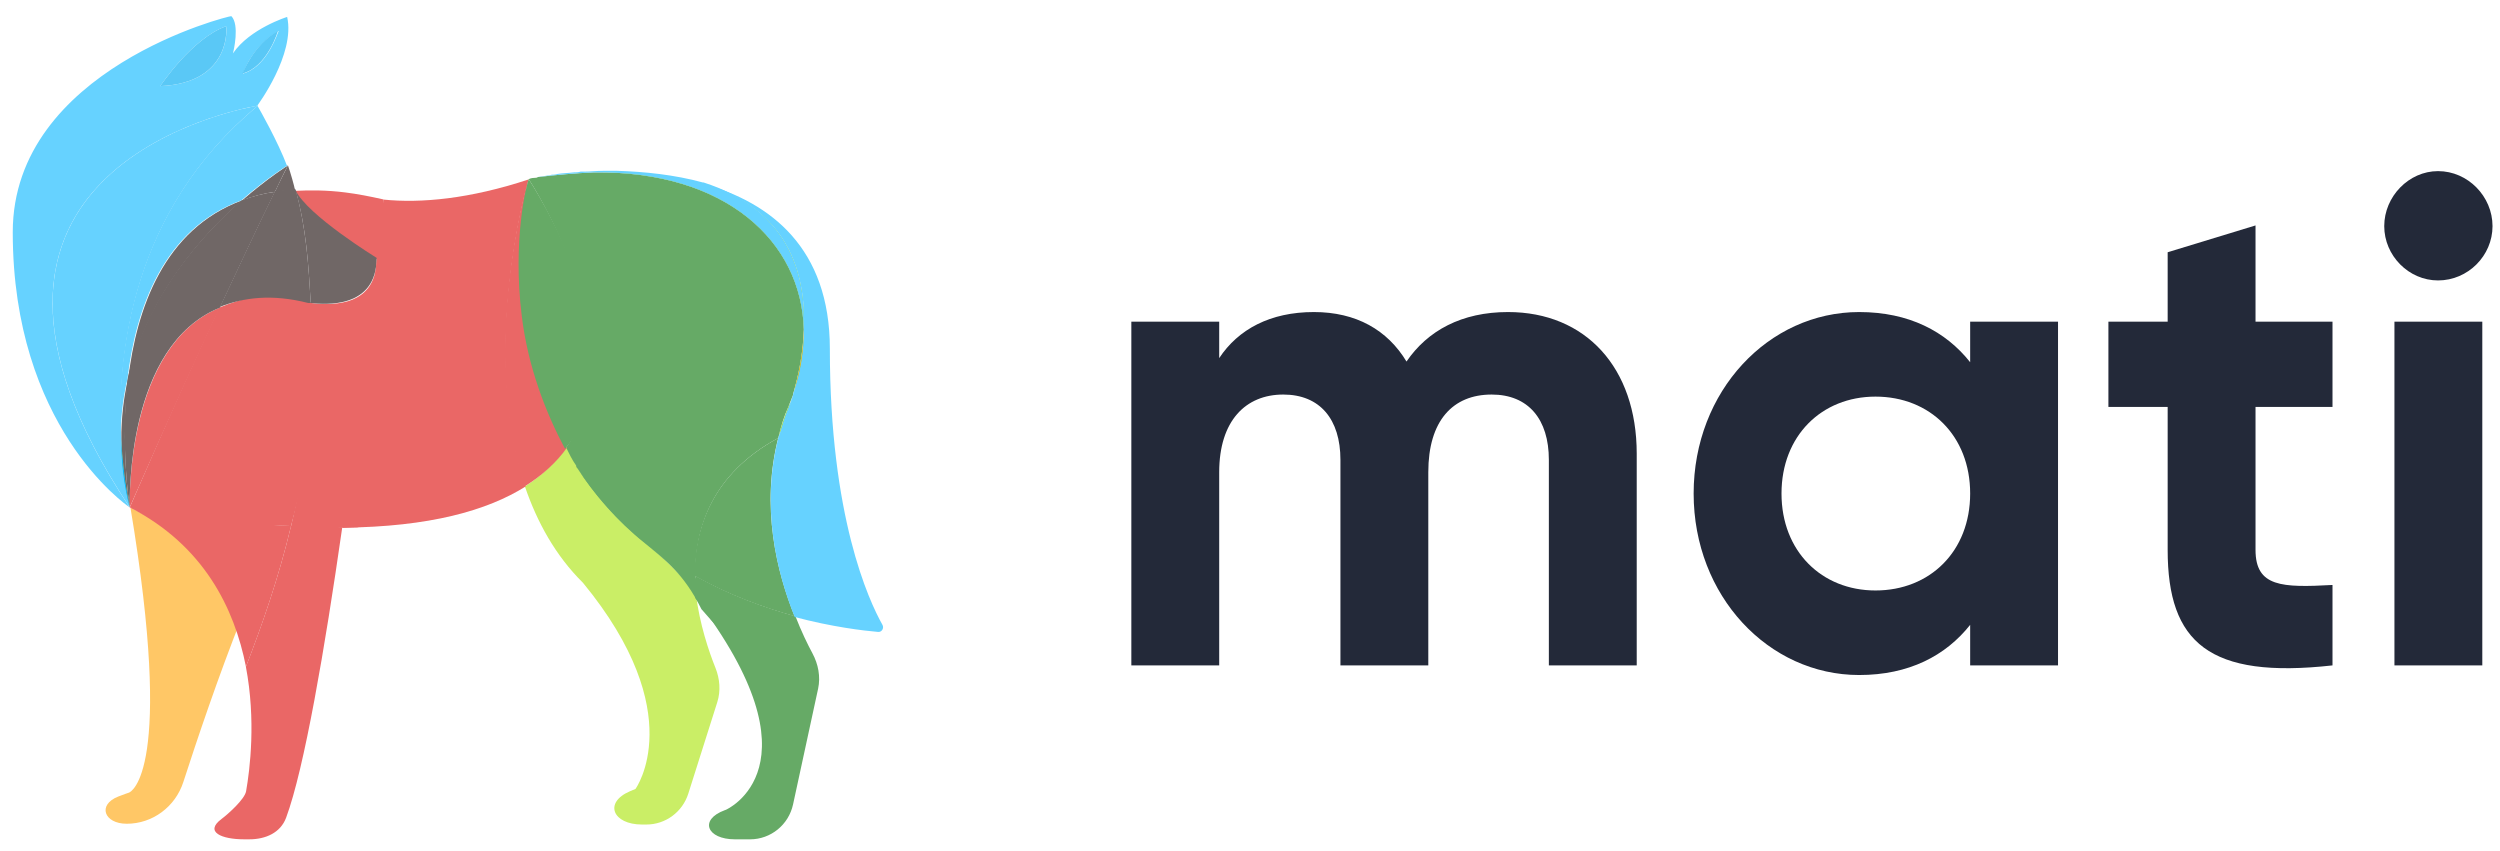<svg width="138" height="47" viewBox="0 0 138 47" fill="none" xmlns="http://www.w3.org/2000/svg">
<path d="M83.241 17.225C80.684 17.225 78.805 18.25 77.639 19.957C76.587 18.212 74.857 17.225 72.526 17.225C70.12 17.225 68.353 18.174 67.3 19.768V17.756H62.45V36.73H67.3V26.067C67.3 23.221 68.766 21.779 70.834 21.779C72.864 21.779 73.992 23.145 73.992 25.384V36.73H78.842V26.067C78.842 23.221 80.196 21.779 82.339 21.779C84.369 21.779 85.497 23.145 85.497 25.384V36.73H90.347V25.042C90.347 20.299 87.527 17.225 83.241 17.225Z" fill="#232939"/>
<path d="M108.753 17.756V19.995C107.4 18.288 105.369 17.225 102.625 17.225C97.624 17.225 93.489 21.589 93.489 27.243C93.489 32.898 97.624 37.261 102.625 37.261C105.369 37.261 107.4 36.199 108.753 34.491V36.73H113.603V17.756H108.753ZM103.527 32.594C100.557 32.594 98.339 30.431 98.339 27.243C98.339 24.056 100.557 21.893 103.527 21.893C106.535 21.893 108.753 24.056 108.753 27.243C108.753 30.431 106.535 32.594 103.527 32.594Z" fill="#232939"/>
<path d="M128.754 22.462V17.756H124.505V12.444L119.655 13.924V17.756H116.384V22.462H119.655V30.355C119.655 35.478 121.949 37.489 128.754 36.73V32.29C125.972 32.442 124.505 32.404 124.505 30.355V22.462H128.754Z" fill="#232939"/>
<path d="M134.58 15.48C136.234 15.48 137.587 14.114 137.587 12.482C137.587 10.85 136.234 9.446 134.58 9.446C132.963 9.446 131.61 10.85 131.61 12.482C131.61 14.114 132.963 15.48 134.58 15.48ZM132.173 36.73H137.023V17.756H132.173V36.73Z" fill="#232939"/>
<path d="M43.825 21.745C44.078 20.715 44.331 19.514 44.415 18.227C44.415 19.342 44.204 20.544 43.825 21.745Z" fill="#00AB62"/>
<path d="M7.158 28.008C6.821 26.721 6.694 25.477 6.694 24.318C6.821 26.507 7.158 27.922 7.158 28.008Z" fill="#00B4FF"/>
<path d="M7.158 28.009C7.116 27.923 6.779 26.507 6.694 24.319V24.276C6.694 23.075 6.821 21.959 7.074 20.886C6.652 24.533 7.116 27.751 7.158 28.009Z" fill="#706766"/>
<path d="M13.334 34.112C12.056 37.32 10.853 40.901 10.12 43.168C9.678 44.535 8.421 45.471 6.997 45.471C5.744 45.471 5.361 44.427 6.529 43.968C6.849 43.842 7.079 43.767 7.111 43.756C7.115 43.755 7.115 43.755 7.119 43.753C7.225 43.712 9.636 42.614 7.199 28.008C11.292 30.153 12.743 30.894 13.334 34.112Z" fill="#FFC766"/>
<path d="M7.158 28.008C6.821 26.721 6.694 25.477 6.694 24.318C6.821 26.507 7.158 27.922 7.158 28.008Z" fill="#FFA200"/>
<path d="M16.065 29.037C13.491 28.908 10.301 29.116 7.163 28.007C7.289 27.749 9.353 22.858 12.096 16.98C13.404 16.465 15.133 15.865 17.155 16.681C17.155 16.681 17.118 16.728 17.244 16.771C17.752 20.732 17.154 24.986 16.065 29.037Z" fill="#EA6766"/>
<path d="M16.065 29.038C15.39 31.869 14.462 34.53 13.576 36.804C12.943 33.586 11.255 30.11 7.163 28.008C10.538 28.608 13.491 28.909 16.065 29.038Z" fill="#EA6766"/>
<path d="M18.89 29.124C17.927 35.836 16.796 42.435 15.794 45.136C15.484 45.974 14.653 46.33 13.767 46.33H13.461C12.253 46.33 11.259 45.931 12.23 45.206C12.585 44.942 13.507 44.118 13.584 43.679C13.798 42.461 14.134 39.749 13.573 36.804C14.459 34.53 15.388 31.87 16.063 29.038C17.075 29.124 18.003 29.124 18.89 29.124Z" fill="#EA6766"/>
<path d="M21.163 11.008C20.403 10.836 19.728 10.707 19.053 10.622C18.041 10.493 17.112 10.493 16.268 10.536C16.268 10.536 16.268 10.579 16.311 10.579C16.986 11.952 20.783 14.312 20.783 14.312C20.783 17.143 17.911 16.811 17.151 16.725C17.404 20.93 16.966 25.339 16.038 29.157C17.05 29.2 18.888 29.148 19.774 29.105C21.04 20.137 21.205 11.008 21.163 11.008C21.205 11.008 21.205 11.008 21.163 11.008Z" fill="#EA6766"/>
<path d="M12.136 16.982C9.394 22.86 7.284 27.752 7.158 28.009C7.158 27.58 6.989 19.084 12.136 16.982Z" fill="#EA6766"/>
<path d="M16.275 10.46C15.895 10.503 15.515 10.546 15.178 10.589C15.389 10.117 15.642 9.645 15.895 9.13C16.022 9.473 16.275 10.374 16.275 10.46Z" fill="#706766"/>
<path d="M15.896 9.13C15.643 9.602 15.432 10.074 15.178 10.589C14.546 10.675 13.913 10.846 13.364 11.061C14.799 9.816 15.896 9.13 15.896 9.13Z" fill="#706766"/>
<path d="M20.79 14.234C20.79 17.066 17.912 16.811 17.152 16.725C17.026 14.579 16.908 12.604 16.317 10.501C16.95 11.874 20.79 14.234 20.79 14.234Z" fill="#706766"/>
<path d="M13.362 11.061C11.126 12.992 8.13 16.382 7.075 20.93C7.539 17.025 9.058 12.649 13.362 11.061Z" fill="#706766"/>
<path d="M15.176 10.588C14.122 12.733 13.109 14.921 12.139 16.981C6.949 19.083 7.16 27.579 7.16 28.008C7.118 27.751 6.654 24.532 7.033 20.928C8.088 16.337 11.126 12.991 13.32 11.06C13.911 10.845 14.543 10.674 15.176 10.588Z" fill="#706766"/>
<path d="M17.155 16.727C17.028 16.727 17.021 16.727 17.021 16.727C14.996 16.212 13.449 16.423 12.141 16.938C13.111 14.879 14.124 12.691 15.179 10.545C15.516 10.502 15.896 10.459 16.276 10.416C16.276 10.416 16.276 10.459 16.318 10.459C16.909 12.605 17.028 14.624 17.155 16.727Z" fill="#706766"/>
<path d="M39.493 36.865C39.734 37.467 39.791 38.138 39.595 38.756L37.994 43.809C37.672 44.824 36.737 45.514 35.681 45.514H35.435C33.836 45.514 33.303 44.31 34.773 43.677C34.96 43.596 35.077 43.551 35.077 43.551C35.077 43.551 38.114 39.383 32.18 32.17C30.661 30.668 29.648 28.823 28.973 26.849C29.944 26.248 30.734 25.419 31.282 24.689C31.451 25.033 31.742 25.355 31.817 25.724C31.859 25.767 31.951 25.818 31.951 25.904C32.879 27.363 34.045 28.709 35.606 29.953C36.787 30.897 37.697 31.843 38.414 32.787C38.62 34.462 39.128 35.955 39.493 36.865Z" fill="#CAEE66"/>
<path d="M31.21 24.747C31.378 25.09 31.589 25.39 31.758 25.734C31.589 25.39 31.378 25.09 31.21 24.747C30.113 22.773 29.353 20.413 29.016 17.581C29.311 19.855 29.944 22.344 31.21 24.747Z" fill="#A6E200"/>
<path d="M43.784 21.787C43.447 22.945 43.109 23.803 42.982 24.104C43.109 23.546 43.32 22.988 43.531 22.43C43.657 22.216 43.742 22.001 43.784 21.787Z" fill="#A6E200"/>
<path d="M44.371 18.183C44.245 13.335 40.068 9.431 32.81 9.516C32.979 9.516 33.148 9.516 33.317 9.516C33.57 9.516 33.823 9.516 34.118 9.516C36.017 9.516 37.578 9.774 38.844 10.16H38.886C43.485 11.576 44.498 15.051 44.371 18.183Z" fill="#A6E200"/>
<path d="M44.848 36.065C45.168 36.661 45.303 37.353 45.16 38.014L43.777 44.403C43.533 45.529 42.546 46.331 41.404 46.331H40.566C39.026 46.331 38.566 45.252 40.014 44.72C40.049 44.707 40.069 44.701 40.069 44.701C40.069 44.701 45.521 42.328 38.381 33.011C38.339 32.667 38.381 32.129 38.381 31.786C40.279 32.858 42.22 33.545 43.908 34.017C44.239 34.867 44.578 35.563 44.848 36.065Z" fill="#66AA66"/>
<path d="M38.718 33.623C37.746 31.662 36.733 30.927 35.594 29.983C34.033 28.739 32.852 27.323 31.881 25.864C33.653 28.567 37.503 29.578 38.379 31.828C38.379 32.171 41.876 37.301 38.718 33.623Z" fill="#66AA66"/>
<path d="M43.863 34.016C42.175 33.544 40.235 32.857 38.336 31.784C38.336 29.167 39.306 26.163 42.935 24.19C42.935 24.19 42.935 24.147 42.977 24.104C41.964 27.966 42.893 31.613 43.863 34.016Z" fill="#66AA66"/>
<path d="M44.371 18.183C44.329 19.514 44.076 20.715 43.781 21.745C43.781 21.745 43.781 21.745 43.781 21.788C43.696 22.002 43.612 22.217 43.527 22.431C43.274 22.989 43.105 23.547 42.979 24.105C42.937 24.191 42.937 24.191 42.937 24.191C39.308 26.164 38.338 29.168 38.38 31.828C36.017 30.498 33.654 28.61 31.882 25.864C31.84 25.821 31.798 25.778 31.798 25.692C31.587 25.392 31.418 25.049 31.25 24.705C35.215 19.042 29.185 9.889 29.185 9.889C29.185 9.889 29.309 9.817 29.52 9.817C29.562 9.817 29.646 9.817 29.688 9.774C30.785 9.645 31.798 9.559 32.768 9.516H32.811C40.068 9.431 44.245 13.335 44.371 18.183Z" fill="#66AA66"/>
<path d="M29.015 26.852C26.905 28.183 23.699 29.084 18.931 29.127C20.239 20.116 21.164 11.016 21.164 11.016C23.231 11.23 25.935 10.977 29.184 9.904C29.015 10.376 26.526 19.515 29.015 26.852Z" fill="#EA6766"/>
<path d="M31.281 24.733C30.733 25.506 29.934 26.247 28.963 26.848C26.474 19.511 29.015 10.404 29.142 9.932C29.099 10.232 28.466 13.418 28.973 17.494V17.537C29.352 20.412 30.226 22.759 31.281 24.733Z" fill="#EA6766"/>
<path d="M28.798 17.413C28.291 13.294 29.051 10.203 29.185 9.888C29.185 9.888 35.634 19.554 31.191 24.779C30.136 22.805 29.135 20.245 28.798 17.413Z" fill="#66AA66"/>
<path d="M43.571 22.387C43.655 22.173 43.74 21.958 43.824 21.744C43.487 22.902 43.149 23.76 43.023 24.061C43.149 23.546 43.318 22.988 43.571 22.387Z" fill="#66D2FF"/>
<path d="M44.375 18.227C44.417 19.342 44.206 20.544 43.784 21.745C44.08 20.758 44.333 19.514 44.375 18.227Z" fill="#FFBD00"/>
<path d="M48.712 34.492C48.812 34.67 48.677 34.901 48.475 34.883C47.668 34.814 45.951 34.612 43.867 34.059C42.897 31.657 41.968 28.01 42.981 24.105C43.108 23.805 43.445 22.947 43.783 21.788C43.783 21.788 43.783 21.788 43.783 21.745C44.205 20.544 44.373 19.343 44.373 18.227V18.184C44.5 15.052 43.487 11.576 38.888 10.16C42.517 11.19 45.808 13.679 45.808 19.257C45.808 28.517 47.955 33.148 48.712 34.492Z" fill="#66D2FF"/>
<path d="M44.369 18.183C44.243 13.334 40.066 9.43 32.809 9.515H32.767C31.838 9.558 30.784 9.644 29.686 9.773C29.855 9.73 30.024 9.73 30.235 9.687C30.319 9.687 30.362 9.687 30.446 9.644C30.53 9.644 30.657 9.644 30.784 9.601C31.037 9.558 31.332 9.558 31.67 9.515C31.796 9.515 31.923 9.515 32.049 9.473C32.134 9.473 32.176 9.473 32.26 9.473C32.598 9.473 32.935 9.43 33.273 9.43C33.526 9.43 33.779 9.43 34.075 9.43C35.551 9.473 37.239 9.644 38.8 10.073H38.842C43.483 11.575 44.496 15.05 44.369 18.183Z" fill="#66D2FF"/>
<path fill-rule="evenodd" clip-rule="evenodd" d="M15.851 0.934C15.851 0.934 13.784 1.578 12.855 2.951C12.898 2.822 13.235 1.363 12.771 0.891C12.729 0.849 0.704 3.809 0.704 12.82C0.704 23.503 6.906 27.837 7.159 28.009C-5.183 9.434 13.129 6.034 14.206 5.834L14.21 5.833L14.219 5.849C7.2 11.64 6.442 19.691 6.653 24.319C6.653 23.117 6.78 22.002 7.033 20.929C7.497 17.024 9.016 12.648 13.32 11.06C14.754 9.816 15.809 9.172 15.809 9.172H15.851C15.338 7.809 14.347 6.071 14.219 5.849L14.248 5.826C14.241 5.827 14.228 5.83 14.21 5.833L14.206 5.826C14.206 5.826 16.315 2.994 15.851 0.934ZM8.847 4.753C8.847 4.753 10.577 2.135 12.476 1.449C12.518 1.449 12.813 4.581 8.847 4.753ZM15.387 1.707C13.953 2.479 13.404 4.066 13.404 4.066C14.579 3.74 15.154 2.283 15.329 1.837C15.362 1.754 15.381 1.707 15.387 1.707Z" fill="#66D2FF"/>
<path d="M6.697 24.318C6.697 25.519 6.866 26.721 7.162 28.008C-5.412 9.086 13.828 5.911 14.25 5.825C7.246 11.617 6.444 19.641 6.697 24.318Z" fill="#66D2FF"/>
<path d="M7.158 28.008C6.821 26.721 6.694 25.477 6.694 24.318C6.821 26.507 7.158 27.922 7.158 28.008Z" fill="#00B4FF"/>
<path d="M8.844 4.753C8.844 4.753 10.573 2.136 12.472 1.449C12.514 1.449 12.81 4.581 8.844 4.753Z" fill="#5AC8F6"/>
<path d="M15.345 1.705C15.345 1.705 14.755 3.722 13.362 4.065C13.405 4.065 13.953 2.477 15.345 1.705Z" fill="#5AC8F6"/>
</svg>

